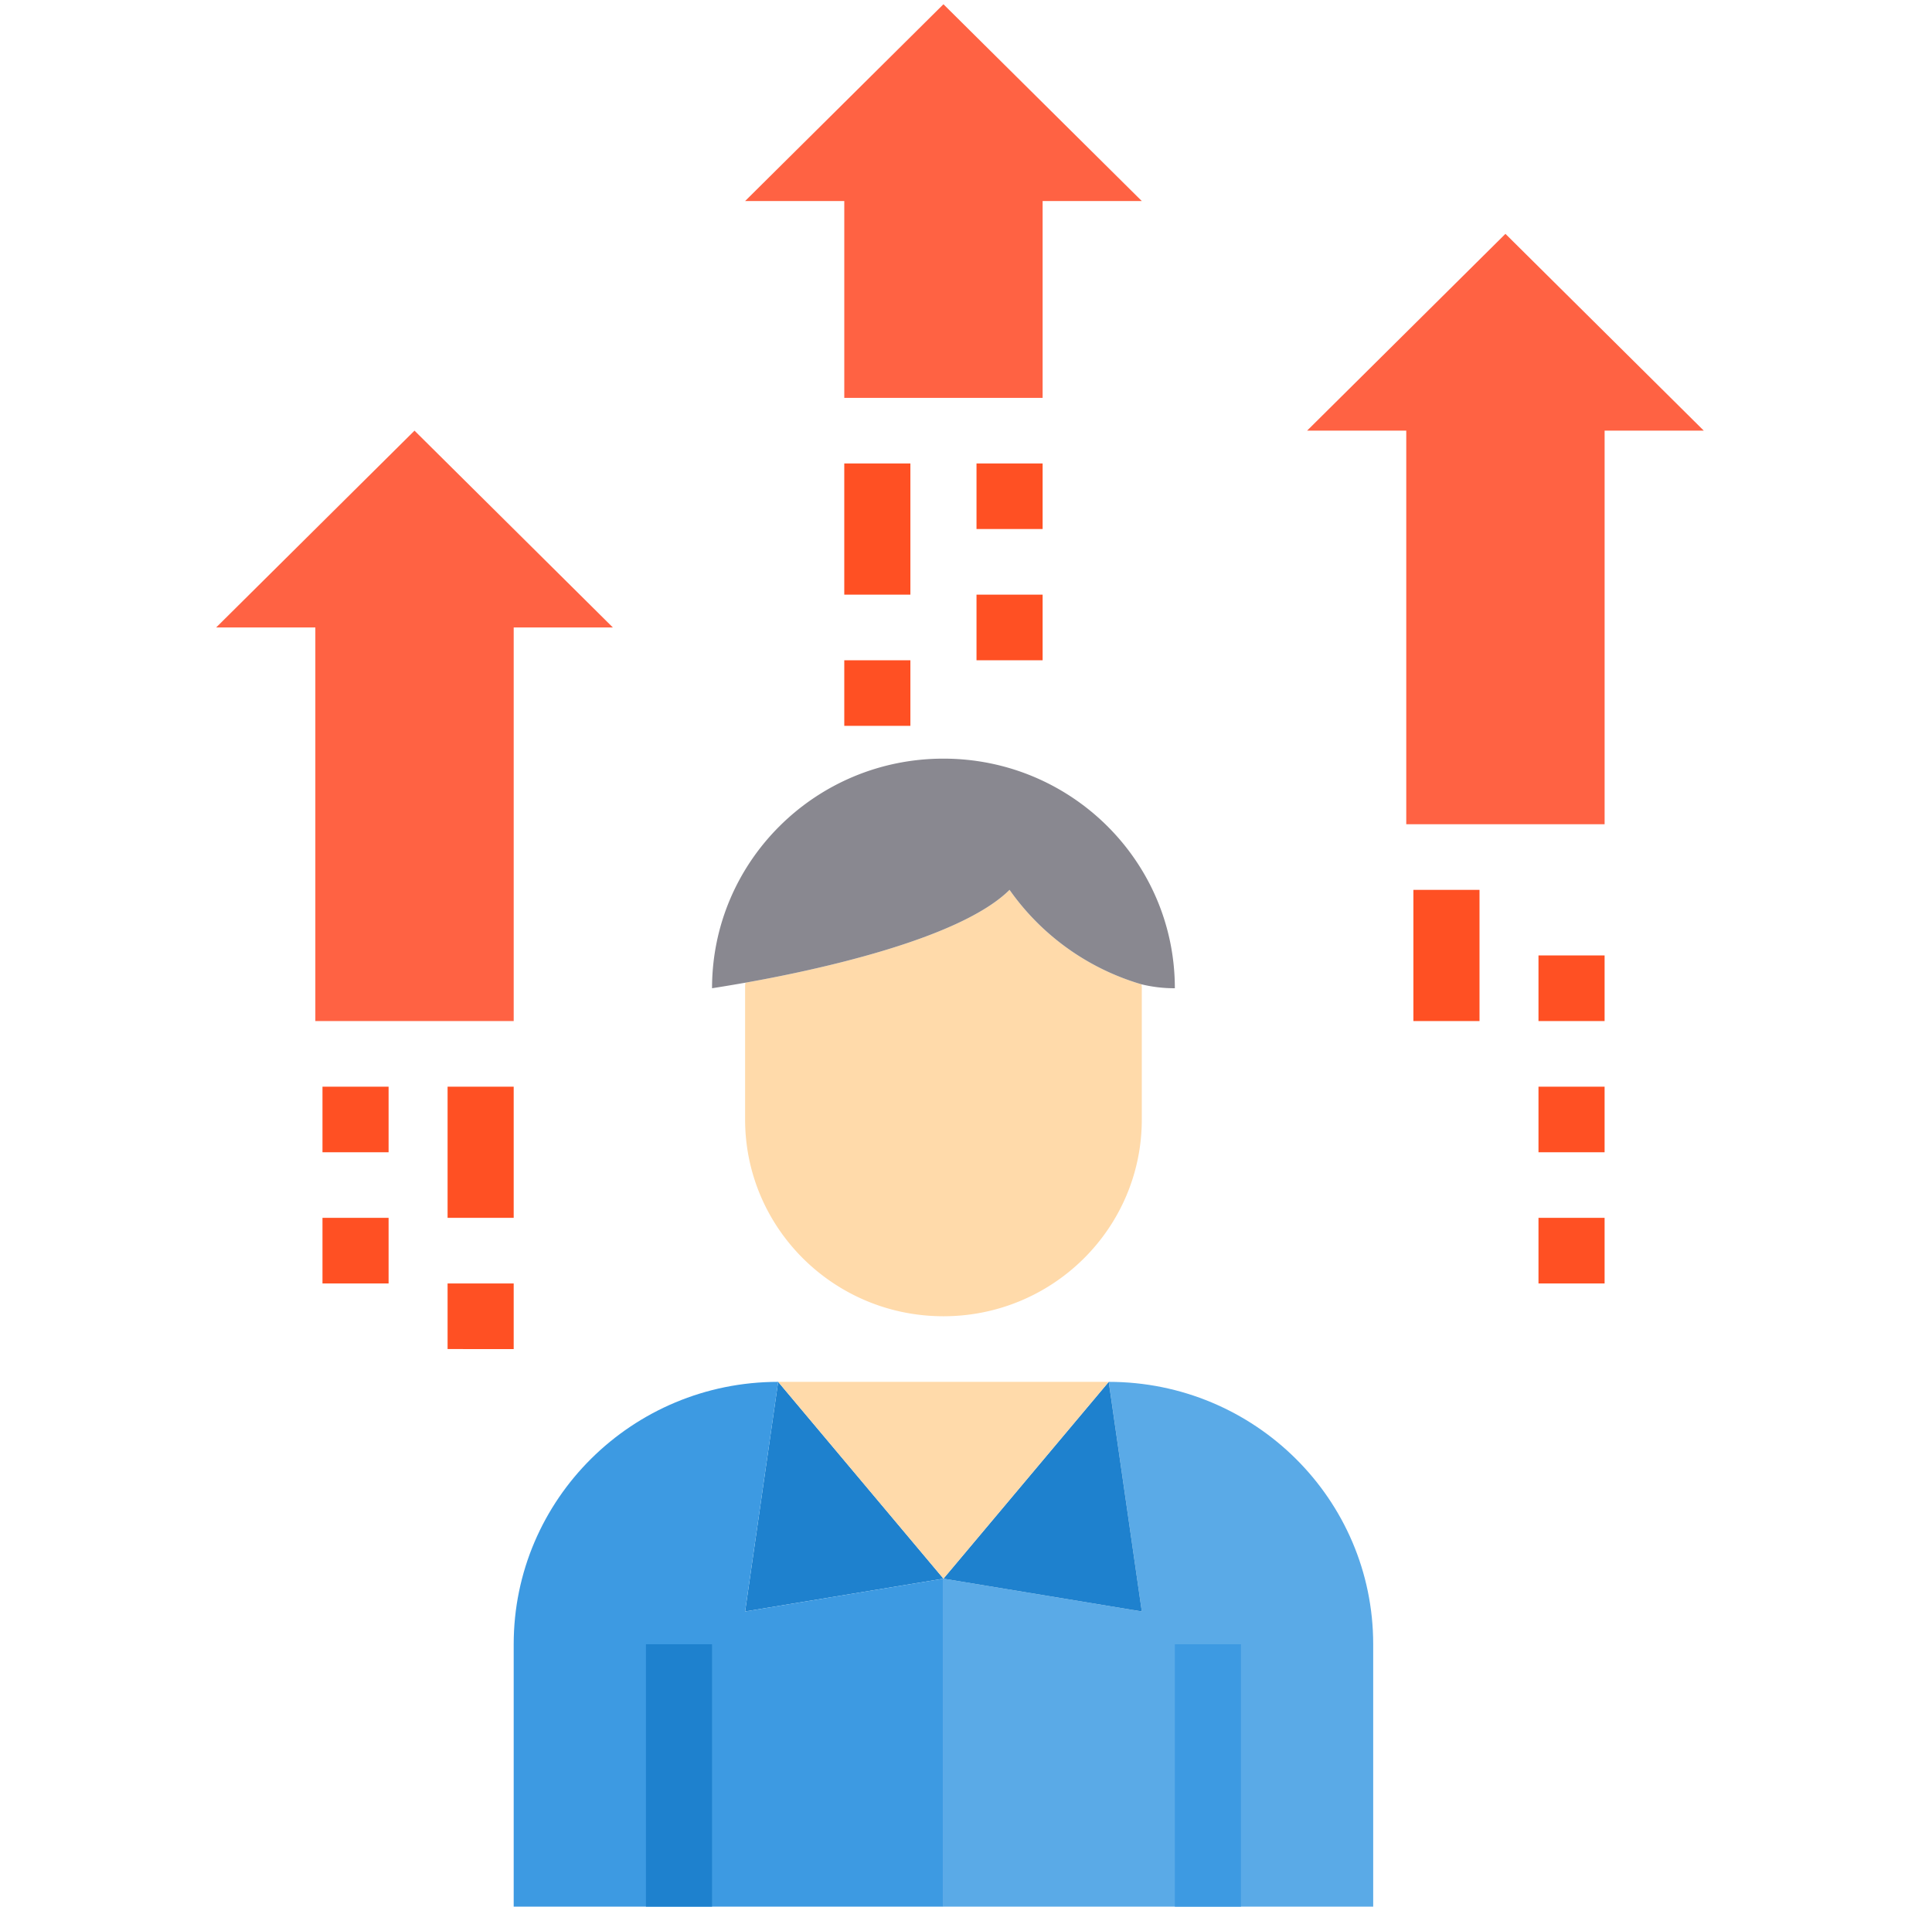 <svg width="132" height="131" fill="none" xmlns="http://www.w3.org/2000/svg"><g clip-path="url(#clip0)"><path d="M78.011 110.118l-2.258-15.69c9.98 0 18.068 8.028 18.068 17.931v17.931H64.46v-22.414l13.552 2.242z" fill="#5AAAE7"/><path d="M75.752 94.428l2.26 15.69-13.553-2.242 11.293-13.448zm-22.586 0l11.293 13.448-13.551 2.242 2.258-15.69z" fill="#1E81CE"/><path d="M46.39 130.29H35.097v-17.931c0-9.903 8.09-17.931 18.07-17.931l-2.26 15.69 13.552-2.242v22.414H46.39z" fill="#3D9AE2"/><path d="M75.752 94.428L64.46 107.876 53.166 94.428h22.586zm2.259-26.897v8.966c0 7.427-6.068 13.448-13.552 13.448s-13.551-6.021-13.551-13.448v-8.966a2.102 2.102 0 01.022-.38c4.54-.807 14.591-2.915 18.047-6.344a16.794 16.794 0 009.012 6.455c.018.089.025.18.022.27z" fill="#FFDAAA"/><path d="M80.27 67.531a9.47 9.47 0 01-2.281-.269 16.794 16.794 0 01-9.013-6.455c-3.455 3.43-13.506 5.537-18.046 6.344-1.4.246-2.281.38-2.281.38 0-8.665 7.078-15.69 15.81-15.69 8.733 0 15.81 7.025 15.81 15.69z" fill="#898890"/><path d="M116.408 29.428h-6.776v26.897H96.08V29.428h-6.776l13.552-13.448 13.552 13.448zm-38.397-15.69h-6.776v13.449H57.684V13.738h-6.776L64.459.29l13.552 13.448zM41.873 42.876h-6.776v26.897H21.545V42.876H14.77l13.55-13.448 13.552 13.448z" fill="#FF6243"/><path d="M80.27 112.359h4.517v17.931H80.27v-17.931z" fill="#3D9AE2"/><path d="M44.132 112.359h4.517v17.931h-4.517v-17.931z" fill="#1E81CE"/><path d="M57.683 31.67h4.518v8.965h-4.518v-8.966zm9.035 0h4.517v4.482h-4.517V31.67zm0 8.965h4.517v4.483h-4.517v-4.483zm-9.035 4.483h4.518V49.6h-4.518v-4.482zm38.884 15.689h4.518v8.966h-4.518v-8.966zm8.547 4.483h4.517v4.483h-4.517V65.29zm-83.081 8.966h4.517v4.482h-4.517v-4.482zm8.547 0h4.517v8.965H30.58v-8.965zm0 13.448h4.517v4.483H30.58v-4.483zm-8.547-4.483h4.517v4.483h-4.517V83.22zm83.081-8.965h4.517v4.482h-4.517v-4.482zm0 8.965h4.517v4.483h-4.517V83.22z" fill="#FF5023"/></g><defs><clipPath id="clip0"><path fill="#fff" transform="translate(.089 .29)" d="M0 0h131v130H0z"/></clipPath></defs></svg>